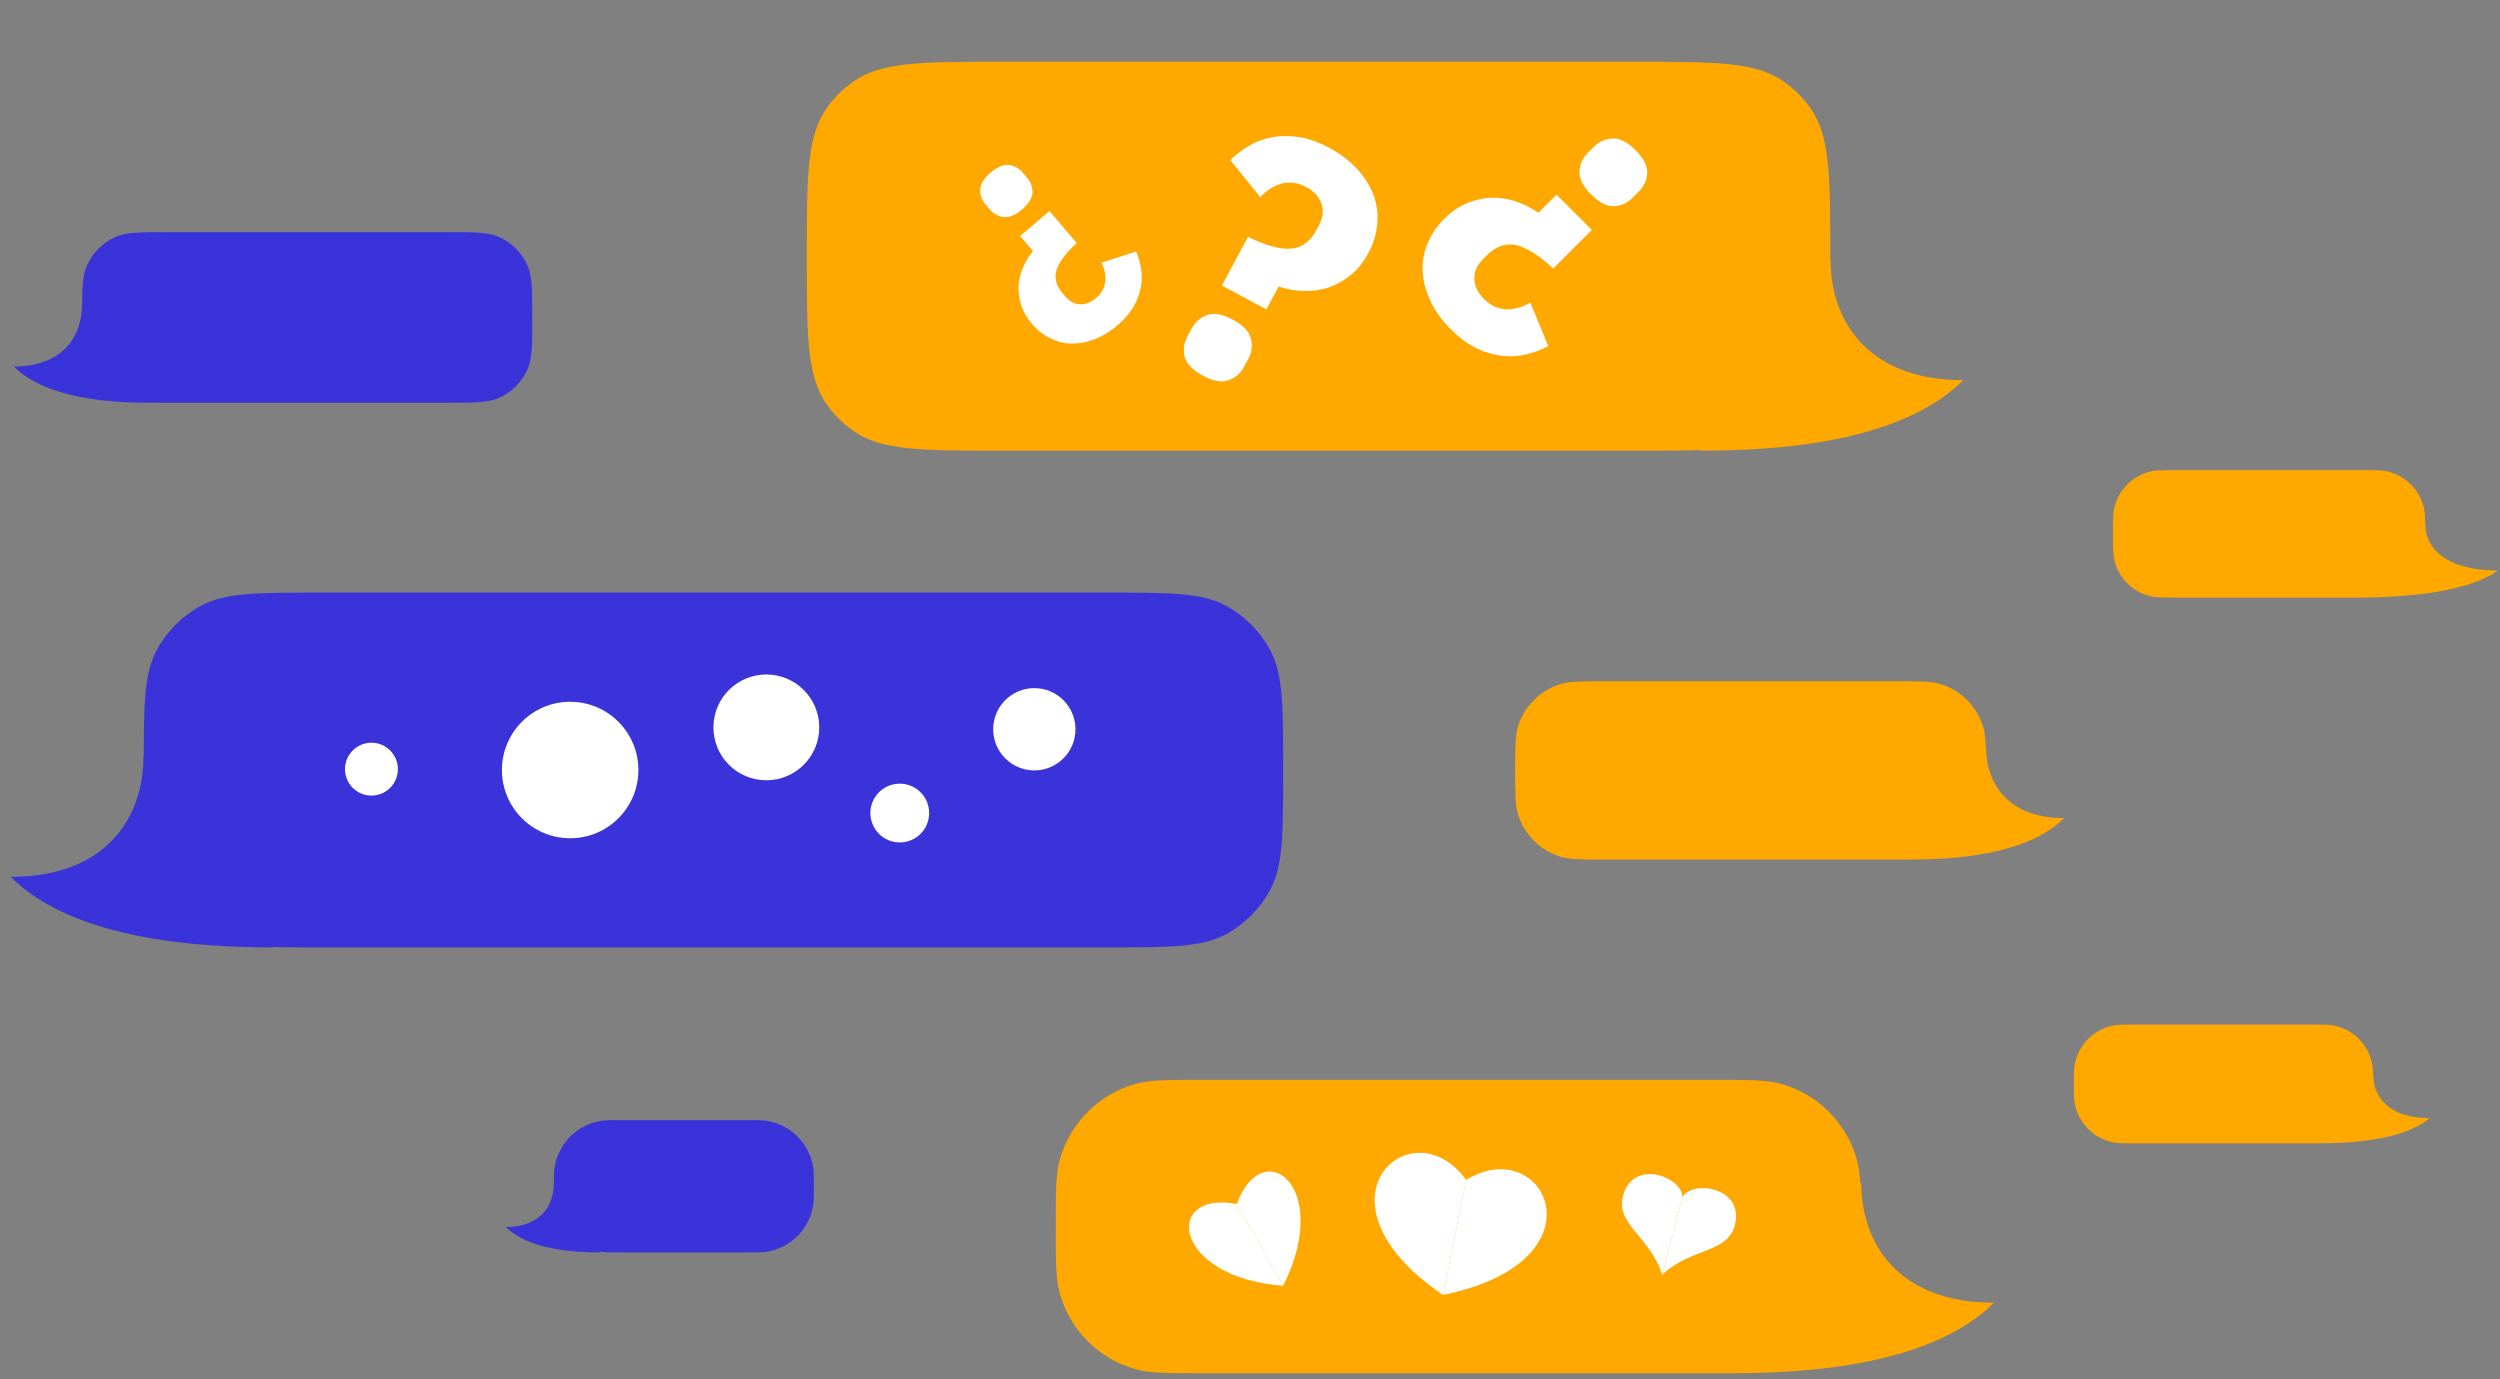 <svg width="232" height="128" viewBox="0 0 232 128" fill="none" xmlns="http://www.w3.org/2000/svg">
<rect x="0" y="0" width="232" height="128" fill="#808080" stroke="none"/>
<path fill-rule="evenodd" clip-rule="evenodd" d="M76.721 10.03C74.873 12.654 74.873 16.362 74.873 23.778C74.873 31.195 74.873 34.903 76.721 37.527C77.391 38.478 78.22 39.306 79.171 39.976C81.795 41.824 85.503 41.824 92.919 41.824H151.805C154.173 41.824 156.163 41.824 157.861 41.764L157.82 41.824C164.494 41.824 176.286 41.191 182.197 35.279C173.333 35.279 169.876 29.793 169.876 24.095L169.85 24.132C169.85 24.015 169.85 23.897 169.85 23.778C169.85 16.362 169.85 12.654 168.002 10.03C167.333 9.079 166.504 8.251 165.553 7.581C162.929 5.733 159.221 5.733 151.805 5.733H92.919C85.503 5.733 81.795 5.733 79.171 7.581C78.22 8.251 77.391 9.079 76.721 10.03Z" fill="#FFA800"/>
<path fill-rule="evenodd" clip-rule="evenodd" d="M140.883 67.38C140.606 68.256 140.606 69.335 140.606 71.494C140.606 73.653 140.606 74.732 140.883 75.608C141.467 77.457 142.916 78.906 144.765 79.49C145.641 79.767 146.72 79.767 148.879 79.767H176.019C176.464 79.767 176.863 79.767 177.224 79.764L177.222 79.767C181.144 79.767 188.073 79.395 191.546 75.921C186.338 75.921 184.306 72.697 184.306 69.349L184.275 69.396C184.249 68.519 184.183 67.912 184.015 67.38C183.43 65.531 181.982 64.082 180.132 63.498C179.257 63.221 178.177 63.221 176.019 63.221H148.879C146.72 63.221 145.641 63.221 144.765 63.498C142.916 64.082 141.467 65.531 140.883 67.38Z" fill="#FFA800"/>
<path fill-rule="evenodd" clip-rule="evenodd" d="M196.214 47.085C196.084 47.615 196.084 48.257 196.084 49.541C196.084 50.826 196.084 51.468 196.214 51.998C196.615 53.641 197.898 54.925 199.542 55.326C200.071 55.455 200.713 55.455 201.998 55.455H219.14C220.078 55.455 220.673 55.455 221.133 55.405C224.726 55.26 229.259 54.729 231.802 52.946C226.957 52.946 225.067 50.843 225.067 48.658L225.051 48.675C225.045 47.936 225.02 47.48 224.924 47.085C224.523 45.442 223.24 44.158 221.596 43.757C221.067 43.628 220.424 43.628 219.14 43.628H201.998C200.713 43.628 200.071 43.628 199.542 43.757C197.898 44.158 196.615 45.442 196.214 47.085Z" fill="#FFA800"/>
<path fill-rule="evenodd" clip-rule="evenodd" d="M192.519 98.852C192.454 99.231 192.454 99.684 192.454 100.591C192.454 101.499 192.454 101.952 192.519 102.331C192.843 104.227 194.328 105.711 196.223 106.035C196.602 106.1 197.056 106.1 197.963 106.1H214.719C214.864 106.1 214.998 106.1 215.121 106.1L215.121 106.1C217.954 106.1 222.959 105.874 225.468 103.763C221.705 103.763 220.238 101.803 220.238 99.769L220.225 99.785C220.219 99.374 220.205 99.097 220.163 98.852C219.839 96.956 218.354 95.472 216.459 95.148C216.08 95.083 215.626 95.083 214.719 95.083H197.963C197.056 95.083 196.602 95.083 196.223 95.148C194.328 95.472 192.843 96.956 192.519 98.852Z" fill="#FFA800"/>
<path fill-rule="evenodd" clip-rule="evenodd" d="M117.882 60.349C119.078 62.587 119.078 65.543 119.078 71.457C119.078 77.37 119.078 80.326 117.882 82.564C116.937 84.331 115.49 85.778 113.723 86.723C111.485 87.919 108.529 87.919 102.616 87.919H29.8C28.085 87.919 26.619 87.919 25.348 87.89L25.367 87.919C18.694 87.919 6.902 87.286 0.99 81.374C9.855 81.374 13.312 75.888 13.312 70.19L13.338 70.228C13.343 65.123 13.423 62.426 14.533 60.349C15.478 58.582 16.925 57.135 18.692 56.19C20.93 54.994 23.887 54.994 29.8 54.994H102.616C108.529 54.994 111.485 54.994 113.723 56.19C115.49 57.135 116.937 58.582 117.882 60.349Z" fill="#3A33D9"/>
<path fill-rule="evenodd" clip-rule="evenodd" d="M48.963 24.671C49.394 25.663 49.394 26.928 49.394 29.459C49.394 31.99 49.394 33.255 48.963 34.247C48.438 35.453 47.475 36.416 46.268 36.941C45.276 37.372 44.011 37.372 41.48 37.372H15.536C14.873 37.372 14.297 37.372 13.79 37.365L13.796 37.372C10.371 37.372 4.32 37.047 1.286 34.014C5.835 34.014 7.609 31.198 7.609 28.275L7.624 28.297C7.634 26.515 7.694 25.498 8.054 24.671C8.578 23.464 9.541 22.501 10.748 21.977C11.74 21.545 13.005 21.545 15.536 21.545H41.48C44.011 21.545 45.276 21.545 46.268 21.977C47.475 22.501 48.438 23.464 48.963 24.671Z" fill="#3A33D9"/>
<path fill-rule="evenodd" clip-rule="evenodd" d="M75.473 108.408C75.525 108.775 75.525 109.212 75.525 110.086C75.525 110.96 75.525 111.397 75.473 111.764C75.146 114.05 73.35 115.846 71.064 116.173C70.697 116.226 70.26 116.226 69.386 116.226H57.54C56.666 116.226 56.229 116.226 55.862 116.173C55.802 116.165 55.742 116.155 55.682 116.144L55.737 116.226C53.331 116.226 49.081 115.998 46.95 113.867C50.145 113.867 51.391 111.889 51.391 109.835L51.401 109.848C51.401 109.129 51.406 108.74 51.453 108.408C51.78 106.122 53.576 104.326 55.862 103.999C56.229 103.946 56.666 103.946 57.54 103.946H69.386C70.26 103.946 70.697 103.946 71.064 103.999C73.35 104.326 75.146 106.122 75.473 108.408Z" fill="#3A33D9"/>
<path d="M113.387 26.493L115.815 21.98C117.4 22.757 118.697 23.125 119.707 23.085C120.747 23.037 121.564 22.462 122.156 21.361L122.378 20.948C122.78 20.201 122.861 19.509 122.62 18.872C122.399 18.246 121.934 17.743 121.227 17.362C120.46 16.95 119.694 16.842 118.929 17.039C118.183 17.247 117.527 17.666 116.958 18.299L114.169 14.859C114.664 14.365 115.226 13.932 115.856 13.561C116.497 13.171 117.199 12.902 117.963 12.755C118.757 12.599 119.601 12.584 120.496 12.711C121.411 12.848 122.37 13.186 123.373 13.726C124.395 14.276 125.25 14.925 125.937 15.675C126.623 16.425 127.129 17.229 127.453 18.088C127.777 18.946 127.895 19.834 127.808 20.75C127.74 21.677 127.463 22.593 126.977 23.497C126.532 24.323 125.993 24.996 125.358 25.517C124.723 26.037 124.032 26.426 123.286 26.683C122.549 26.921 121.782 27.028 120.984 27.004C120.185 26.98 119.41 26.842 118.659 26.59L117.516 28.714L113.387 26.493ZM111.624 34.861C110.68 34.353 110.118 33.772 109.938 33.117C109.778 32.473 109.867 31.836 110.205 31.207L110.586 30.499C110.924 29.87 111.406 29.445 112.032 29.224C112.678 29.014 113.472 29.162 114.416 29.67C115.36 30.177 115.912 30.753 116.073 31.397C116.253 32.052 116.174 32.694 115.835 33.323L115.455 34.031C115.116 34.66 114.624 35.08 113.979 35.29C113.353 35.511 112.568 35.368 111.624 34.861Z" fill="white"/>
<path d="M147.72 21.34L144.143 24.918C142.864 23.733 141.742 23.016 140.776 22.766C139.778 22.517 138.843 22.829 137.97 23.702L137.642 24.029C137.05 24.622 136.777 25.253 136.824 25.923C136.855 26.578 137.151 27.186 137.712 27.747C138.32 28.355 139.014 28.674 139.794 28.706C140.557 28.721 141.298 28.511 142.015 28.074L143.675 32.12C143.067 32.447 142.412 32.696 141.711 32.868C140.994 33.055 140.253 33.109 139.49 33.032C138.695 32.954 137.892 32.728 137.081 32.353C136.255 31.964 135.444 31.371 134.649 30.576C133.839 29.766 133.215 28.908 132.779 28.004C132.342 27.1 132.093 26.196 132.03 25.292C131.968 24.388 132.108 23.515 132.451 22.673C132.779 21.816 133.301 21.028 134.018 20.311C134.673 19.656 135.374 19.173 136.122 18.861C136.871 18.55 137.634 18.378 138.414 18.347C139.178 18.331 139.934 18.448 140.682 18.698C141.43 18.947 142.124 19.298 142.763 19.75L144.447 18.066L147.72 21.34ZM151.766 13.928C152.514 14.676 152.88 15.385 152.865 16.055C152.833 16.71 152.568 17.287 152.07 17.786L151.508 18.347C151.01 18.846 150.433 19.111 149.778 19.142C149.108 19.158 148.398 18.791 147.65 18.043C146.902 17.295 146.543 16.593 146.575 15.938C146.59 15.268 146.847 14.684 147.346 14.185L147.907 13.624C148.406 13.125 148.991 12.868 149.661 12.852C150.316 12.821 151.017 13.179 151.766 13.928Z" fill="white"/>
<path d="M97.382 19.582L99.918 22.548C98.93 23.46 98.312 24.28 98.062 25.008C97.81 25.761 97.994 26.498 98.613 27.222L98.845 27.494C99.265 27.985 99.734 28.233 100.252 28.237C100.758 28.252 101.243 28.061 101.708 27.663C102.212 27.232 102.5 26.718 102.57 26.12C102.628 25.534 102.511 24.951 102.218 24.374L105.429 23.34C105.644 23.827 105.797 24.346 105.886 24.895C105.987 25.458 105.985 26.031 105.879 26.613C105.771 27.22 105.549 27.824 105.213 28.425C104.864 29.037 104.359 29.625 103.7 30.188C103.028 30.763 102.331 31.191 101.61 31.473C100.888 31.754 100.178 31.892 99.479 31.885C98.78 31.879 98.117 31.719 97.49 31.404C96.85 31.101 96.276 30.652 95.768 30.058C95.304 29.515 94.974 28.947 94.779 28.352C94.585 27.758 94.499 27.16 94.521 26.559C94.555 25.971 94.691 25.396 94.927 24.836C95.164 24.275 95.475 23.763 95.861 23.299L94.668 21.903L97.382 19.582ZM91.924 16.026C92.544 15.495 93.112 15.256 93.626 15.308C94.128 15.372 94.556 15.61 94.909 16.024L95.307 16.489C95.661 16.902 95.83 17.362 95.815 17.867C95.787 18.384 95.462 18.907 94.842 19.438C94.222 19.968 93.661 20.202 93.159 20.139C92.644 20.086 92.21 19.854 91.857 19.44L91.459 18.975C91.105 18.561 90.942 18.096 90.971 17.58C90.986 17.074 91.304 16.556 91.924 16.026Z" fill="white"/>
<circle cx="71.116" cy="67.501" r="4.909" fill="white"/>
<circle cx="52.911" cy="71.457" r="6.332" fill="white"/>
<circle cx="95.986" cy="67.676" r="3.818" fill="white"/>
<circle cx="83.498" cy="75.45" r="2.727" fill="white"/>
<circle cx="34.47" cy="71.378" r="2.454" fill="white"/>
<path fill-rule="evenodd" clip-rule="evenodd" d="M98.343 107.64C97.976 108.966 97.976 110.586 97.976 113.825C97.976 117.064 97.976 118.683 98.343 120.009C99.292 123.441 101.973 126.122 105.405 127.071C106.731 127.438 108.35 127.438 111.589 127.438H159.078C159.655 127.438 160.18 127.438 160.662 127.436L160.661 127.438C167.334 127.438 179.127 126.805 185.038 120.893C176.174 120.893 172.716 115.407 172.716 109.709L172.636 109.828C172.587 108.944 172.496 108.26 172.324 107.64C171.375 104.209 168.694 101.528 165.262 100.578C163.936 100.211 162.317 100.211 159.078 100.211H111.589C108.35 100.211 106.731 100.211 105.405 100.578C101.973 101.528 99.292 104.209 98.343 107.64Z" fill="#FFA800"/>
<path d="M114.771 111.729L119.078 119.315C108.821 118.58 107.866 110.441 114.771 111.729Z" fill="white"/>
<path d="M114.77 111.729L119.078 119.315C123.702 110.13 117.202 105.139 114.77 111.729Z" fill="white"/>
<path d="M154.252 118.293L156.12 111.122C156.221 109.368 151.907 107.542 150.733 110.609C149.617 113.524 153.076 114.603 154.252 118.293Z" fill="white"/>
<path d="M154.252 118.292L156.12 111.122C156.888 109.541 161.544 110.052 161.072 113.302C160.624 116.391 157.078 115.645 154.252 118.292Z" fill="white"/>
<path d="M136.054 109.499L133.905 120.167C120.953 111.366 131.056 102.52 136.054 109.499Z" fill="white"/>
<path d="M136.054 109.499L133.905 120.167C149.253 117.069 143.365 105 136.054 109.499Z" fill="white"/>
</svg>
